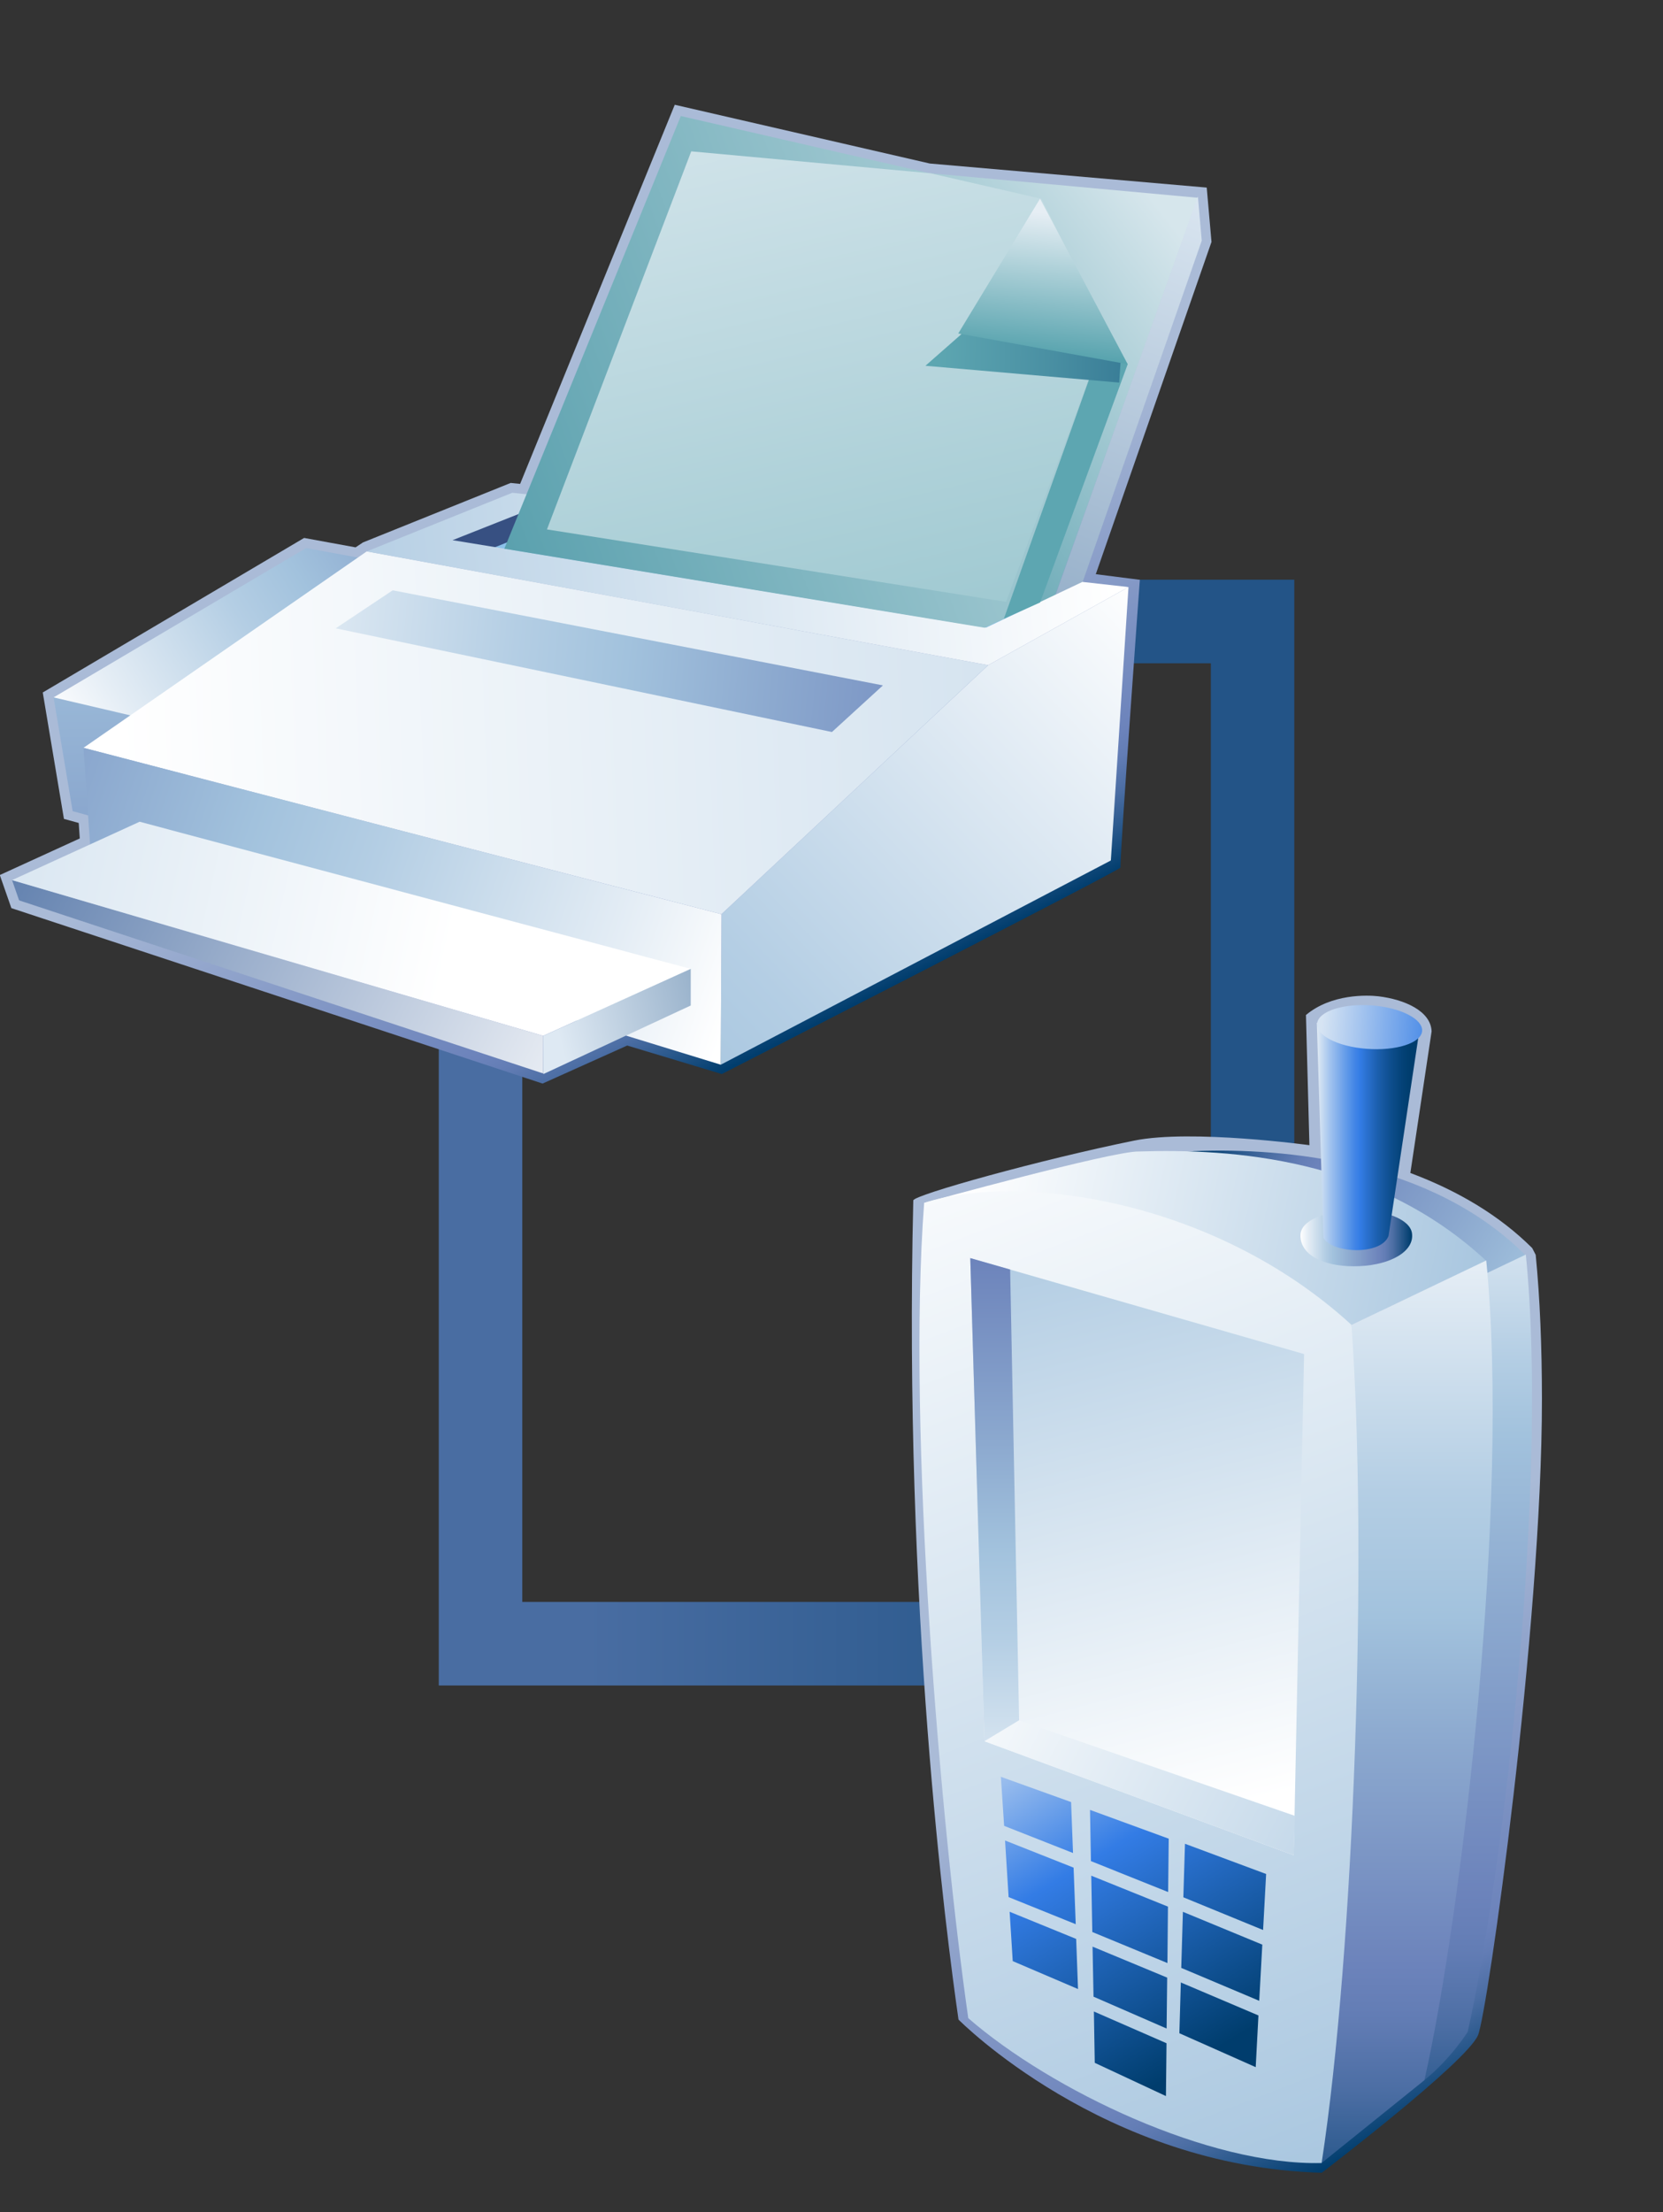<?xml version="1.0" encoding="utf-8"?>
<!DOCTYPE svg PUBLIC "-//W3C//DTD SVG 1.1 Tiny//EN" "http://www.w3.org/Graphics/SVG/1.1/DTD/svg11-tiny.dtd">
<svg width="60.168" height="80" viewBox="-0.169 0 60.168 80">
<rect x="-0.169" y="0" width="60.168" height="80" fill="#333333" stroke="none"/>
<linearGradient id="_41" gradientUnits="userSpaceOnUse" x1="21.05" y1="40.96" x2="40.62" y2="40.96">
<stop stop-color="#496DA2" offset="0"/>
<stop stop-color="#235487" offset="1"/>
</linearGradient>
<path fill="url(#_41)" d="M46.655,20.966H15.711l-0.005-0.004v39.995l0.004-0.004v0.004h30.949V20.962L46.655,20.966z M18.727,57.936V24.013l-0.025-0.025h24.938v33.934l0.015,0.015L18.727,57.936L18.727,57.936z"/>
<linearGradient id="_42" gradientUnits="userSpaceOnUse" x1="44.93" y1="58.74" x2="53.55" y2="75.72">
<stop stop-color="#AABBD7" offset="0"/>
<stop stop-color="#92A5CC" offset="0.26"/>
<stop stop-color="#6C83BB" offset="0.71"/>
<stop stop-color="#637DB5" offset="0.76"/>
<stop stop-color="#4C6EA4" offset="0.83"/>
<stop stop-color="#265689" offset="0.91"/>
<stop stop-color="#003D6D" offset="0.99"/>
</linearGradient>
<path fill="url(#_42)" d="M55.393,45.383l-0.127-0.246c-1.172-1.167-2.666-2.063-4.408-2.715c0.07-0.465,0.769-5.121,0.769-5.121c-0.028-0.741-0.987-1.156-1.924-1.269c-0.402-0.047-1.706-0.093-2.622,0.677c0,0.052,0.125,4.708,0.125,4.708s-4.271-0.584-6.333-0.167c-3.345,0.676-7.994,1.968-7.999,2.165C32.52,58.104,34.058,69.9,34.51,73.04c0,0,5.242,5.325,13.142,5.54c0,0,5.232-3.987,5.654-4.973c0.34-0.789,2.313-14.688,2.313-23.027C55.617,48.718,55.548,46.956,55.393,45.383z"/>
<linearGradient id="_43" gradientUnits="userSpaceOnUse" x1="23.18" y1="22.39" x2="30.43" y2="36.68">
<stop stop-color="#AABBD7" offset="0"/>
<stop stop-color="#92A5CC" offset="0.26"/>
<stop stop-color="#6C83BB" offset="0.71"/>
<stop stop-color="#637DB5" offset="0.76"/>
<stop stop-color="#4C6EA4" offset="0.83"/>
<stop stop-color="#265689" offset="0.91"/>
<stop stop-color="#003D6D" offset="0.99"/>
</linearGradient>
<path fill="url(#_43)" d="M22.524,37.813l3.422,1.031c0,0,14.676-7.506,14.422-7.469c0-0.751,0.703-10.406,0.703-10.406l-1.594-0.203l4.186-12.017l-0.172-1.965l-10.018-0.87l-9.229-2.125c0,0-5.404,13.243-5.595,13.712c-0.127-0.013-0.341-0.035-0.341-0.035l-5.346,2.152c0,0-0.151,0.101-0.267,0.178c-0.238-0.044-1.861-0.341-1.861-0.341l-9.456,5.589l0.766,4.572c0,0,0.378,0.104,0.535,0.147c0.014,0.202,0.025,0.361,0.038,0.56c-0.374,0.171-2.893,1.323-2.893,1.323l0.418,1.197l19.22,6.345L22.524,37.813z"/>
<linearGradient id="_44" gradientUnits="userSpaceOnUse" x1="53.48" y1="49.31" x2="42.25" y2="42.26">
<stop stop-color="#A2C2DD" offset="0.01"/>
<stop stop-color="#8CA9CF" offset="0.26"/>
<stop stop-color="#6C83BB" offset="0.67"/>
<stop stop-color="#637DB5" offset="0.72"/>
<stop stop-color="#4C6EA4" offset="0.79"/>
<stop stop-color="#265689" offset="0.88"/>
<stop stop-color="#003D6D" offset="0.96"/>
</linearGradient>
<path fill="url(#_44)" d="M35.768,43.391c0,0,6.478-1.787,7.356-1.762c3.162-0.113,8.479,0.333,11.918,3.785l-4.627,2.158L35.768,43.391z"/>
<linearGradient id="_45" gradientUnits="userSpaceOnUse" x1="52.84" y1="40.36" x2="52.84" y2="80">
<stop stop-color="#FFFFFF" offset="0"/>
<stop stop-color="#E4EDF5" offset="0.07"/>
<stop stop-color="#B4CEE4" offset="0.22"/>
<stop stop-color="#A2C2DD" offset="0.29"/>
<stop stop-color="#8CA9CF" offset="0.45"/>
<stop stop-color="#6C83BB" offset="0.71"/>
<stop stop-color="#637DB5" offset="0.76"/>
<stop stop-color="#4C6EA4" offset="0.83"/>
<stop stop-color="#265689" offset="0.91"/>
<stop stop-color="#003D6D" offset="0.99"/>
</linearGradient>
<path fill="url(#_45)" d="M50.421,47.572l0.941,27.662c0.961-0.775,1.57-1.748,1.57-1.748c1.273-5.646,2.938-19.834,2.104-28.113L50.421,47.572z"/>
<linearGradient id="_46" gradientUnits="userSpaceOnUse" x1="31.48" y1="41.47" x2="54.71" y2="46.53">
<stop stop-color="#FFFFFF" offset="0.15"/>
<stop stop-color="#A2C2DD" offset="1"/>
</linearGradient>
<path fill="url(#_46)" d="M33.267,43.504c0,0,6.834-1.887,7.771-1.859c3.338-0.107,8.547,0.215,12.564,3.953l-4.877,2.319L33.267,43.504z"/>
<linearGradient id="_47" gradientUnits="userSpaceOnUse" x1="50.74" y1="41.35" x2="50.74" y2="86.38">
<stop stop-color="#FFFFFF" offset="0"/>
<stop stop-color="#E4EDF5" offset="0.1"/>
<stop stop-color="#B4CEE4" offset="0.28"/>
<stop stop-color="#A2C2DD" offset="0.38"/>
<stop stop-color="#8CA9CF" offset="0.48"/>
<stop stop-color="#6C83BB" offset="0.66"/>
<stop stop-color="#637DB5" offset="0.7"/>
<stop stop-color="#4C6EA4" offset="0.76"/>
<stop stop-color="#265689" offset="0.83"/>
<stop stop-color="#003D6D" offset="0.9"/>
</linearGradient>
<path fill="url(#_47)" d="M48.727,47.915l-1.08,30.313l3.72-2.996c1.346-5.955,3.108-20.902,2.237-29.646L48.727,47.915z"/>
<linearGradient id="_48" gradientUnits="userSpaceOnUse" x1="46.88" y1="44.79" x2="50.92" y2="44.79">
<stop stop-color="#FFFFFF" offset="0"/>
<stop stop-color="#E4EDF5" offset="0.07"/>
<stop stop-color="#B4CEE4" offset="0.22"/>
<stop stop-color="#A2C2DD" offset="0.29"/>
<stop stop-color="#8CA9CF" offset="0.45"/>
<stop stop-color="#6C83BB" offset="0.71"/>
<stop stop-color="#637DB5" offset="0.76"/>
<stop stop-color="#4C6EA4" offset="0.83"/>
<stop stop-color="#265689" offset="0.91"/>
<stop stop-color="#003D6D" offset="0.99"/>
</linearGradient>
<path fill="url(#_48)" d="M50.915,44.589c0.104,0.658-0.754,1.152-1.9,1.203c-1.146,0.054-2.146-0.338-2.133-1.121c0.01-0.501,0.756-0.844,1.9-0.894C49.933,43.729,50.835,44.098,50.915,44.589z"/>
<linearGradient id="_49" gradientUnits="userSpaceOnUse" x1="47.44" y1="41.1" x2="51.08" y2="41.1">
<stop stop-color="#E6EEF4" offset="0"/>
<stop stop-color="#A2C3EE" offset="0.14"/>
<stop stop-color="#669DE9" offset="0.29"/>
<stop stop-color="#4185E6" offset="0.39"/>
<stop stop-color="#337CE5" offset="0.44"/>
<stop stop-color="#2F77DB" offset="0.47"/>
<stop stop-color="#1B5EAC" offset="0.62"/>
<stop stop-color="#0C4C8A" offset="0.76"/>
<stop stop-color="#034175" offset="0.87"/>
<stop stop-color="#003D6D" offset="0.94"/>
</linearGradient>
<path fill="url(#_49)" d="M47.474,36.99l0.24,7.771c0.26,0.556,2.078,0.669,2.355-0.063l1.115-7.428L47.474,36.99z"/>
<linearGradient id="_50" gradientUnits="userSpaceOnUse" x1="32.73" y1="36.92" x2="49.96" y2="81.67">
<stop stop-color="#FFFFFF" offset="0.05"/>
<stop stop-color="#A2C2DD" offset="1"/>
</linearGradient>
<path fill="url(#_50)" d="M33.267,43.504c3.346-1.094,10.439-0.186,15.461,4.411c0.588,8.24,0.109,22.553-1.08,30.313c-4.051,0.102-9.768-2.619-12.785-5.239C33.871,66.063,32.64,51.789,33.267,43.504z"/>
<linearGradient id="_51" gradientUnits="userSpaceOnUse" x1="44.01" y1="66.81" x2="37.3" y2="40.62">
<stop stop-color="#FFFFFF" offset="0.05"/>
<stop stop-color="#A2C2DD" offset="1"/>
</linearGradient>
<polygon fill="url(#_51)" points="34.936,45.501 35.451,62.975 46.638,67.096 47.013,48.971 "/>
<linearGradient id="_52" gradientUnits="userSpaceOnUse" x1="35.82" y1="68.2" x2="35.82" y2="36.18">
<stop stop-color="#FFFFFF" offset="0"/>
<stop stop-color="#E4EDF5" offset="0.1"/>
<stop stop-color="#B4CEE4" offset="0.28"/>
<stop stop-color="#A2C2DD" offset="0.38"/>
<stop stop-color="#8CA9CF" offset="0.5"/>
<stop stop-color="#6C83BB" offset="0.71"/>
<stop stop-color="#637DB5" offset="0.76"/>
<stop stop-color="#4C6EA4" offset="0.83"/>
<stop stop-color="#265689" offset="0.91"/>
<stop stop-color="#003D6D" offset="0.99"/>
</linearGradient>
<polygon fill="url(#_52)" points="36.703,62.219 36.378,45.913 34.936,45.501 35.451,62.975 "/>
<linearGradient id="_53" gradientUnits="userSpaceOnUse" x1="29.73" y1="58.41" x2="54.83" y2="71.51">
<stop stop-color="#FFFFFF" offset="0.15"/>
<stop stop-color="#A2C2DD" offset="1"/>
</linearGradient>
<polygon fill="url(#_53)" points="35.451,62.975 36.703,62.219 46.683,65.673 46.638,67.096 "/>
<linearGradient id="_54" gradientUnits="userSpaceOnUse" x1="47.66" y1="37.02" x2="52.17" y2="37.35">
<stop stop-color="#D6E4F3" offset="0"/>
<stop stop-color="#337CE5" offset="1"/>
</linearGradient>
<path fill="url(#_54)" d="M51.267,37.37c-0.146,0.422-1.125,0.667-2.174,0.544c-1.047-0.123-1.754-0.565-1.586-0.99c0.168-0.422,1.127-0.665,2.152-0.544C50.688,36.503,51.408,36.947,51.267,37.37z"/>
<linearGradient id="_55" gradientUnits="userSpaceOnUse" x1="40.83" y1="6.3" x2="24.35" y2="19.19">
<stop stop-color="#D6E6EC" offset="0"/>
<stop stop-color="#298595" offset="1"/>
</linearGradient>
<polygon fill="url(#_55)" points="24.8,5.47 43.171,7.153 37.83,22.024 19.583,19.142 "/>
<linearGradient id="_56" gradientUnits="userSpaceOnUse" x1="43.79" y1="6.22" x2="29.25" y2="47.73">
<stop stop-color="#DEE9F3" offset="0"/>
<stop stop-color="#235487" offset="1"/>
</linearGradient>
<polygon fill="url(#_56)" points="43.171,7.105 38.026,21.506 38.649,22.057 43.311,8.704 "/>
<polygon fill="#8CC2EA" points="19.227,18.798 15.771,20.338 35.153,23.647 37.992,21.844 "/>
<linearGradient id="_57" gradientUnits="userSpaceOnUse" x1="4.76" y1="21.85" x2="4.91" y2="49.28">
<stop stop-color="#A2C2DD" offset="0.01"/>
<stop stop-color="#8CA9CF" offset="0.26"/>
<stop stop-color="#6C83BB" offset="0.67"/>
<stop stop-color="#637DB5" offset="0.72"/>
<stop stop-color="#4C6EA4" offset="0.79"/>
<stop stop-color="#265689" offset="0.88"/>
<stop stop-color="#003D6D" offset="0.96"/>
</linearGradient>
<polygon fill="url(#_57)" points="7.796,26.238 5.137,30.071 2.459,29.336 1.77,25.222 "/>
<linearGradient id="_58" gradientUnits="userSpaceOnUse" x1="42.78" y1="22.76" x2="-8.4" y2="71.46">
<stop stop-color="#FFFFFF" offset="0"/>
<stop stop-color="#E4EDF5" offset="0.1"/>
<stop stop-color="#B4CEE4" offset="0.28"/>
<stop stop-color="#A2C2DD" offset="0.38"/>
<stop stop-color="#8CA9CF" offset="0.5"/>
<stop stop-color="#6C83BB" offset="0.71"/>
<stop stop-color="#637DB5" offset="0.76"/>
<stop stop-color="#4C6EA4" offset="0.83"/>
<stop stop-color="#265689" offset="0.91"/>
<stop stop-color="#003D6D" offset="0.99"/>
</linearGradient>
<polygon fill="url(#_58)" points="25.909,38.506 25.934,33.063 35.583,24.056 40.66,21.232 40.022,31.12 "/>
<linearGradient id="_59" gradientUnits="userSpaceOnUse" x1="2.44" y1="27.3" x2="26.87" y2="12.01">
<stop stop-color="#FFFFFF" offset="0"/>
<stop stop-color="#E4EDF5" offset="0.09"/>
<stop stop-color="#B4CEE4" offset="0.27"/>
<stop stop-color="#A2C2DD" offset="0.36"/>
<stop stop-color="#8CA9CF" offset="0.48"/>
<stop stop-color="#6C83BB" offset="0.67"/>
<stop stop-color="#637DB5" offset="0.72"/>
<stop stop-color="#4C6EA4" offset="0.79"/>
<stop stop-color="#265689" offset="0.88"/>
<stop stop-color="#003D6D" offset="0.96"/>
</linearGradient>
<polygon fill="url(#_59)" points="16.175,20.787 10.906,19.821 1.77,25.222 7.567,26.58 "/>
<linearGradient id="_60" gradientUnits="userSpaceOnUse" x1="0.43" y1="27.27" x2="74.46" y2="24.28">
<stop stop-color="#FFFFFF" offset="0.05"/>
<stop stop-color="#A2C2DD" offset="1"/>
</linearGradient>
<polygon fill="url(#_60)" points="35.583,24.056 13.1,19.942 2.852,27.046 25.934,33.063 "/>
<linearGradient id="_61" gradientUnits="userSpaceOnUse" x1="6.36" y1="22.45" x2="51.16" y2="26.64">
<stop stop-color="#FFFFFF" offset="0"/>
<stop stop-color="#E4EDF5" offset="0.09"/>
<stop stop-color="#B4CEE4" offset="0.27"/>
<stop stop-color="#A2C2DD" offset="0.36"/>
<stop stop-color="#8CA9CF" offset="0.48"/>
<stop stop-color="#6C83BB" offset="0.67"/>
<stop stop-color="#637DB5" offset="0.72"/>
<stop stop-color="#4C6EA4" offset="0.79"/>
<stop stop-color="#265689" offset="0.88"/>
<stop stop-color="#003D6D" offset="0.96"/>
</linearGradient>
<polygon fill="url(#_61)" points="14.04,21.349 11.976,22.724 29.931,26.474 31.776,24.788 "/>
<linearGradient id="_62" gradientUnits="userSpaceOnUse" x1="26.32" y1="36.36" x2="-22.24" y2="19.58">
<stop stop-color="#FFFFFF" offset="0"/>
<stop stop-color="#E4EDF5" offset="0.09"/>
<stop stop-color="#B4CEE4" offset="0.27"/>
<stop stop-color="#A2C2DD" offset="0.36"/>
<stop stop-color="#8CA9CF" offset="0.48"/>
<stop stop-color="#6C83BB" offset="0.67"/>
<stop stop-color="#637DB5" offset="0.72"/>
<stop stop-color="#4C6EA4" offset="0.79"/>
<stop stop-color="#265689" offset="0.88"/>
<stop stop-color="#003D6D" offset="0.96"/>
</linearGradient>
<polygon fill="url(#_62)" points="25.934,33.063 2.852,27.046 3.156,31.522 25.909,38.506 "/>
<linearGradient id="_63" gradientUnits="userSpaceOnUse" x1="22.58" y1="41.46" x2="-13.09" y2="23.18">
<stop stop-color="#FFFFFF" offset="0"/>
<stop stop-color="#496DA2" offset="0.71"/>
<stop stop-color="#235487" offset="0.99"/>
</linearGradient>
<polygon fill="url(#_63)" points="0.267,31.83 19.486,37.462 19.486,38.824 0.522,32.563 "/>
<linearGradient id="_64" gradientUnits="userSpaceOnUse" x1="23.06" y1="35.98" x2="-23.4" y2="25.78">
<stop stop-color="#FFFFFF" offset="0.15"/>
<stop stop-color="#A2C2DD" offset="1"/>
</linearGradient>
<polygon fill="url(#_64)" points="4.883,29.719 0.267,31.83 19.486,37.462 24.822,35.04 "/>
<linearGradient id="_65" gradientUnits="userSpaceOnUse" x1="20.06" y1="37.47" x2="33.85" y2="34.02">
<stop stop-color="#DEE9F3" offset="0"/>
<stop stop-color="#235487" offset="1"/>
</linearGradient>
<polygon fill="url(#_65)" points="19.486,37.462 24.822,35.04 24.822,36.365 19.491,38.844 "/>
<polygon fill="#375082" points="20.079,18.001 19.958,18.896 17.51,19.884 16.036,19.574 "/>
<linearGradient id="_66" gradientUnits="userSpaceOnUse" x1="46.08" y1="19" x2="5.65" y2="23.11">
<stop stop-color="#FFFFFF" offset="0.15"/>
<stop stop-color="#A2C2DD" offset="1"/>
</linearGradient>
<polygon fill="url(#_66)" points="18.365,17.822 20.079,18.001 16.205,19.536 35.509,22.698 38.994,21.045 40.66,21.232 35.583,24.056 13.1,19.942 "/>
<linearGradient id="_67" gradientUnits="userSpaceOnUse" x1="47.88" y1="6.76" x2="5.32" y2="22.65">
<stop stop-color="#D6E6EC" offset="0"/>
<stop stop-color="#298595" offset="1"/>
</linearGradient>
<polygon fill="url(#_67)" points="18.078,19.845 24.463,4.196 37.46,7.185 39.831,12.407 36.199,22.36 35.456,22.703 "/>
<polygon fill="#5DA6B1" points="36.151,22.378 39.755,12.254 40.632,13.172 37.464,21.788 "/>
<linearGradient id="_68" gradientUnits="userSpaceOnUse" x1="26.51" y1="2.2" x2="37.45" y2="48.65">
<stop stop-color="#D6E6EC" offset="0"/>
<stop stop-color="#5DA6B1" offset="1"/>
</linearGradient>
<path fill="url(#_68)" d="M37.501,7.187l-4-0.919L24.84,5.474l-5.22,13.673l16.613,2.62l3.519-9.514C39.03,10.522,38.352,8.753,37.501,7.187z"/>
<linearGradient id="_69" gradientUnits="userSpaceOnUse" x1="33.78" y1="12.74" x2="49.56" y2="13.04">
<stop stop-color="#5DA6B1" offset="0"/>
<stop stop-color="#4A90A3" offset="0.25"/>
<stop stop-color="#18587F" offset="0.77"/>
<stop stop-color="#003D6D" offset="1"/>
</linearGradient>
<polygon fill="url(#_69)" points="34.951,11.79 33.313,13.229 40.324,13.837 40.386,12.91 "/>
<linearGradient id="_70" gradientUnits="userSpaceOnUse" x1="38.07" y1="7.75" x2="36.54" y2="22.49">
<stop stop-color="#E6EEF4" offset="0"/>
<stop stop-color="#2F8E9A" offset="0.44"/>
<stop stop-color="#003D6D" offset="0.94"/>
</linearGradient>
<polygon fill="url(#_70)" points="40.632,13.172 37.46,7.185 34.501,12.061 "/>
<linearGradient id="_71" gradientUnits="userSpaceOnUse" x1="37.53" y1="59.92" x2="45.98" y2="73.98">
<stop stop-color="#E6EEF4" offset="0"/>
<stop stop-color="#337CE5" offset="0.44"/>
<stop stop-color="#003D6D" offset="0.94"/>
</linearGradient>
<polygon fill="url(#_71)" points="42.569,71.171 45.39,72.361 45.502,70.33 42.629,69.143 "/>
<polygon fill="url(#_71)" points="45.53,69.801 45.64,67.775 42.704,66.682 42.645,68.618 "/>
<polygon fill="url(#_71)" points="42.554,71.698 42.501,73.534 45.263,74.761 45.362,72.891 "/>
<polygon fill="url(#_71)" points="38.674,67.545 36.194,66.563 36.323,68.611 38.751,69.591 "/>
<polygon fill="url(#_71)" points="42.095,68.428 42.116,66.498 39.268,65.457 39.301,67.309 "/>
<polygon fill="url(#_71)" points="38.584,65.174 36.043,64.26 36.161,66.034 38.653,67.016 "/>
<polygon fill="url(#_71)" points="39.395,72.212 42.039,73.364 42.06,71.523 39.36,70.402 "/>
<polygon fill="url(#_71)" points="38.767,70.123 36.36,69.141 36.472,70.926 38.834,71.936 "/>
<polygon fill="url(#_71)" points="39.313,67.836 39.351,69.873 42.069,70.996 42.088,68.955 "/>
<polygon fill="url(#_71)" points="39.408,72.748 39.44,74.605 42.015,75.807 42.036,73.896 "/>
</svg>